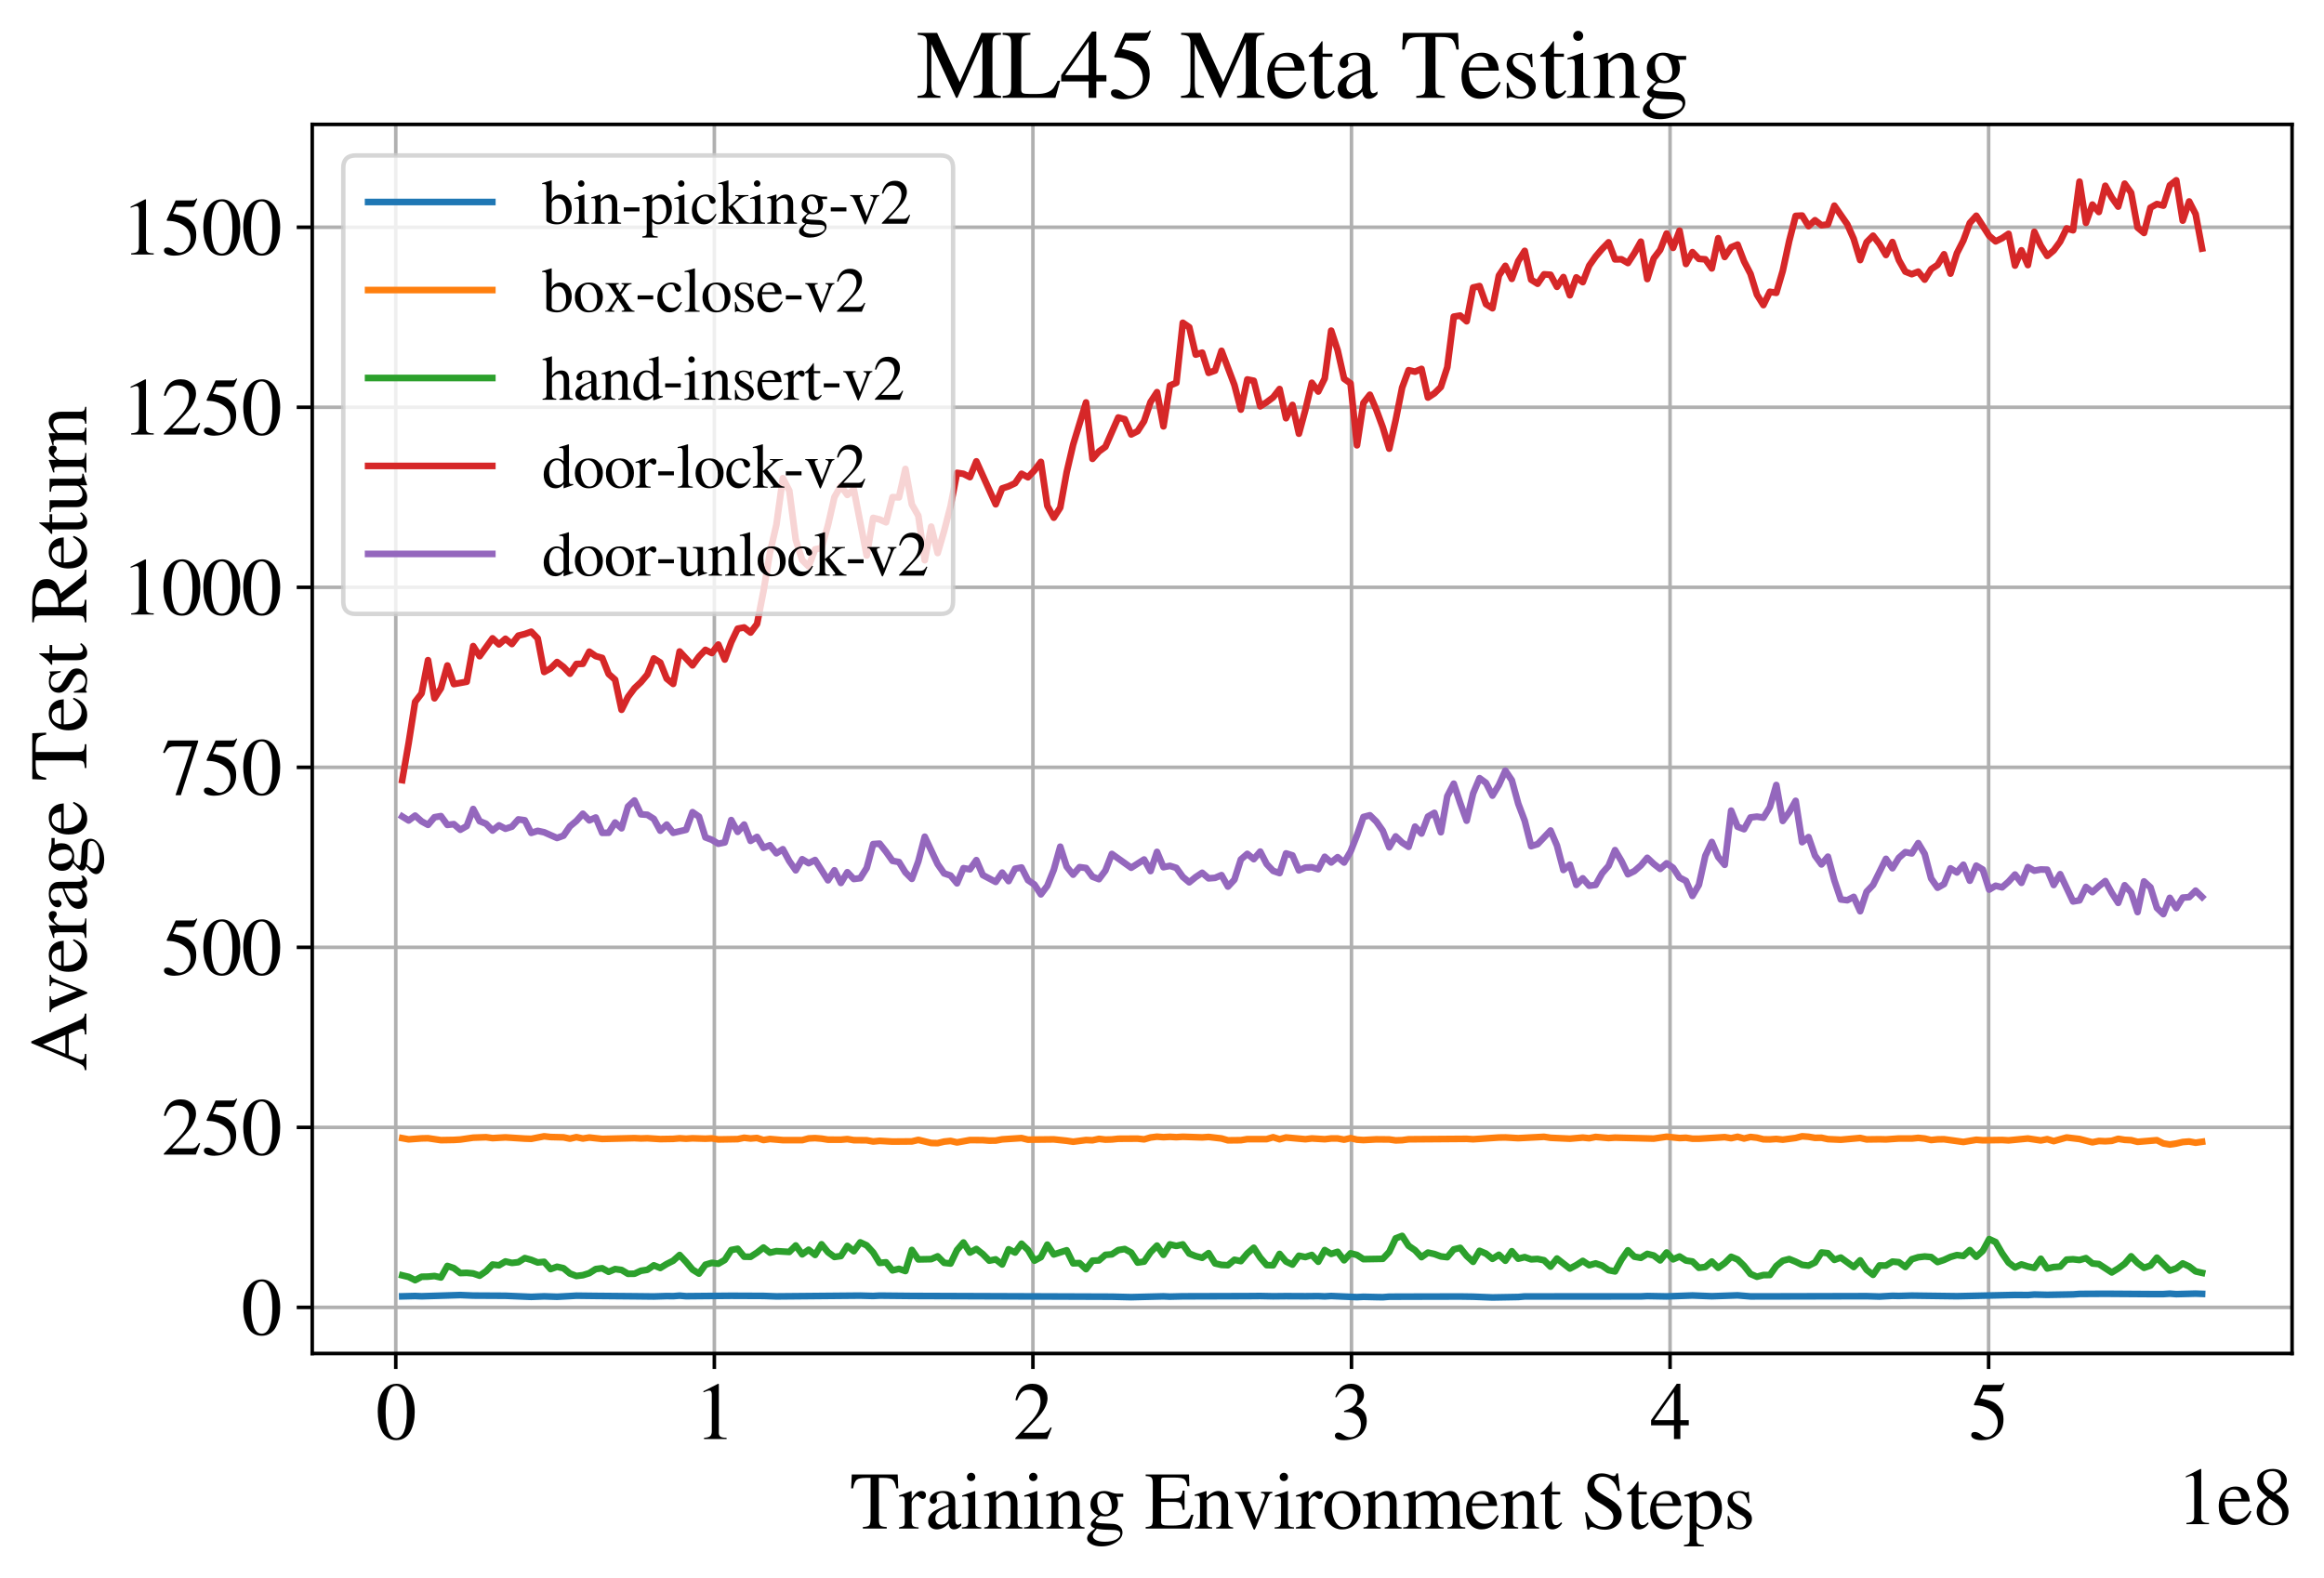 <?xml version="1.0" encoding="utf-8" standalone="no"?>
<!DOCTYPE svg PUBLIC "-//W3C//DTD SVG 1.1//EN"
  "http://www.w3.org/Graphics/SVG/1.1/DTD/svg11.dtd">
<svg xmlns:xlink="http://www.w3.org/1999/xlink" width="524pt" height="355.877pt" viewBox="0 0 524 355.877" xmlns="http://www.w3.org/2000/svg" version="1.1">
 <defs>
  <style type="text/css">*{stroke-linejoin: round; stroke-linecap: butt}</style>
 </defs>
 <g id="figure_1">
  <g id="patch_1">
   <path d="M 0 355.877 
L 524 355.877 
L 524 0 
L 0 0 
z
" style="fill: #ffffff"/>
  </g>
  <g id="axes_1">
   <g id="patch_2">
    <path d="M 70.4 305.26 
L 516.8 305.26 
L 516.8 28.06 
L 70.4 28.06 
z
" style="fill: #ffffff"/>
   </g>
   <g id="matplotlib.axis_1">
    <g id="xtick_1">
     <g id="line2d_1">
      <path d="M 89.236 305.26 
L 89.236 28.06 
" clip-path="url(#p8572e5730f)" style="fill: none; stroke: #b0b0b0; stroke-width: 0.8; stroke-linecap: square"/>
     </g>
     <g id="line2d_2">
      <defs>
       <path id="ma0174c8a13" d="M 0 0 
L 0 3.5 
" style="stroke: #000000; stroke-width: 0.8"/>
      </defs>
      <g>
       <use xlink:href="#ma0174c8a13" x="89.236" y="305.26" style="stroke: #000000; stroke-width: 0.8"/>
      </g>
     </g>
     <g id="text_1">
      <!-- 0 -->
      <g transform="translate(84.736 324.554)scale(0.18 -0.18)">
       <defs>
        <path id="STIXGeneral-Regular-30" d="M 3046 2112 
Q 3046 1683 2963 1302 
Q 2880 922 2717 602 
Q 2554 282 2266 96 
Q 1978 -90 1600 -90 
Q 1210 -90 915 108 
Q 621 307 461 640 
Q 301 973 227 1350 
Q 154 1728 154 2150 
Q 154 2746 301 3222 
Q 448 3699 790 4012 
Q 1133 4326 1626 4326 
Q 2253 4326 2649 3712 
Q 3046 3098 3046 2112 
z
M 2432 2080 
Q 2432 3091 2217 3625 
Q 2003 4160 1587 4160 
Q 1190 4160 979 3622 
Q 768 3085 768 2106 
Q 768 1120 979 598 
Q 1190 77 1600 77 
Q 2003 77 2217 598 
Q 2432 1120 2432 2080 
z
" transform="scale(0.016)"/>
       </defs>
       <use xlink:href="#STIXGeneral-Regular-30"/>
      </g>
     </g>
    </g>
    <g id="xtick_2">
     <g id="line2d_3">
      <path d="M 161.066 305.26 
L 161.066 28.06 
" clip-path="url(#p8572e5730f)" style="fill: none; stroke: #b0b0b0; stroke-width: 0.8; stroke-linecap: square"/>
     </g>
     <g id="line2d_4">
      <g>
       <use xlink:href="#ma0174c8a13" x="161.066" y="305.26" style="stroke: #000000; stroke-width: 0.8"/>
      </g>
     </g>
     <g id="text_2">
      <!-- 1 -->
      <g transform="translate(156.566 324.554)scale(0.18 -0.18)">
       <defs>
        <path id="STIXGeneral-Regular-31" d="M 2522 0 
L 755 0 
L 755 96 
Q 1107 115 1235 227 
Q 1363 339 1363 608 
L 1363 3482 
Q 1363 3795 1171 3795 
Q 1082 3795 883 3718 
L 710 3654 
L 710 3744 
L 1856 4326 
L 1914 4307 
L 1914 486 
Q 1914 275 2042 185 
Q 2170 96 2522 96 
L 2522 0 
z
" transform="scale(0.016)"/>
       </defs>
       <use xlink:href="#STIXGeneral-Regular-31"/>
      </g>
     </g>
    </g>
    <g id="xtick_3">
     <g id="line2d_5">
      <path d="M 232.895 305.26 
L 232.895 28.06 
" clip-path="url(#p8572e5730f)" style="fill: none; stroke: #b0b0b0; stroke-width: 0.8; stroke-linecap: square"/>
     </g>
     <g id="line2d_6">
      <g>
       <use xlink:href="#ma0174c8a13" x="232.895" y="305.26" style="stroke: #000000; stroke-width: 0.8"/>
      </g>
     </g>
     <g id="text_3">
      <!-- 2 -->
      <g transform="translate(228.395 324.554)scale(0.18 -0.18)">
       <defs>
        <path id="STIXGeneral-Regular-32" d="M 3034 877 
L 2688 0 
L 186 0 
L 186 77 
L 1325 1286 
Q 1773 1754 1965 2144 
Q 2157 2534 2157 2950 
Q 2157 3379 1920 3616 
Q 1683 3853 1267 3853 
Q 922 3853 720 3673 
Q 518 3494 326 3021 
L 192 3053 
Q 301 3648 630 3987 
Q 960 4326 1523 4326 
Q 2054 4326 2380 4006 
Q 2707 3686 2707 3200 
Q 2707 2477 1888 1613 
L 832 486 
L 2330 486 
Q 2541 486 2665 569 
Q 2790 653 2944 915 
L 3034 877 
z
" transform="scale(0.016)"/>
       </defs>
       <use xlink:href="#STIXGeneral-Regular-32"/>
      </g>
     </g>
    </g>
    <g id="xtick_4">
     <g id="line2d_7">
      <path d="M 304.725 305.26 
L 304.725 28.06 
" clip-path="url(#p8572e5730f)" style="fill: none; stroke: #b0b0b0; stroke-width: 0.8; stroke-linecap: square"/>
     </g>
     <g id="line2d_8">
      <g>
       <use xlink:href="#ma0174c8a13" x="304.725" y="305.26" style="stroke: #000000; stroke-width: 0.8"/>
      </g>
     </g>
     <g id="text_4">
      <!-- 3 -->
      <g transform="translate(300.225 324.554)scale(0.18 -0.18)">
       <defs>
        <path id="STIXGeneral-Regular-33" d="M 390 3264 
L 288 3290 
Q 435 3770 748 4048 
Q 1062 4326 1542 4326 
Q 1990 4326 2265 4083 
Q 2541 3840 2541 3450 
Q 2541 2925 1946 2566 
Q 2298 2413 2477 2227 
Q 2758 1914 2758 1402 
Q 2758 890 2464 506 
Q 2246 211 1840 60 
Q 1434 -90 979 -90 
Q 262 -90 262 275 
Q 262 378 339 442 
Q 416 506 525 506 
Q 685 506 915 339 
Q 1197 141 1466 141 
Q 1818 141 2058 425 
Q 2298 710 2298 1120 
Q 2298 1856 1632 2048 
Q 1434 2112 979 2112 
L 979 2202 
Q 1338 2323 1517 2432 
Q 2035 2726 2035 3290 
Q 2035 3610 1852 3776 
Q 1670 3942 1344 3942 
Q 768 3942 390 3264 
z
" transform="scale(0.016)"/>
       </defs>
       <use xlink:href="#STIXGeneral-Regular-33"/>
      </g>
     </g>
    </g>
    <g id="xtick_5">
     <g id="line2d_9">
      <path d="M 376.554 305.26 
L 376.554 28.06 
" clip-path="url(#p8572e5730f)" style="fill: none; stroke: #b0b0b0; stroke-width: 0.8; stroke-linecap: square"/>
     </g>
     <g id="line2d_10">
      <g>
       <use xlink:href="#ma0174c8a13" x="376.554" y="305.26" style="stroke: #000000; stroke-width: 0.8"/>
      </g>
     </g>
     <g id="text_5">
      <!-- 4 -->
      <g transform="translate(372.054 324.554)scale(0.18 -0.18)">
       <defs>
        <path id="STIXGeneral-Regular-34" d="M 3027 1069 
L 2368 1069 
L 2368 0 
L 1869 0 
L 1869 1069 
L 77 1069 
L 77 1478 
L 2086 4326 
L 2368 4326 
L 2368 1478 
L 3027 1478 
L 3027 1069 
z
M 1869 1478 
L 1869 3674 
L 333 1478 
L 1869 1478 
z
" transform="scale(0.016)"/>
       </defs>
       <use xlink:href="#STIXGeneral-Regular-34"/>
      </g>
     </g>
    </g>
    <g id="xtick_6">
     <g id="line2d_11">
      <path d="M 448.383 305.26 
L 448.383 28.06 
" clip-path="url(#p8572e5730f)" style="fill: none; stroke: #b0b0b0; stroke-width: 0.8; stroke-linecap: square"/>
     </g>
     <g id="line2d_12">
      <g>
       <use xlink:href="#ma0174c8a13" x="448.383" y="305.26" style="stroke: #000000; stroke-width: 0.8"/>
      </g>
     </g>
     <g id="text_6">
      <!-- 5 -->
      <g transform="translate(443.883 324.554)scale(0.18 -0.18)">
       <defs>
        <path id="STIXGeneral-Regular-35" d="M 2803 4358 
L 2573 3814 
Q 2534 3731 2400 3731 
L 1158 3731 
L 902 3187 
Q 1606 3053 1920 2896 
Q 2234 2739 2502 2368 
Q 2726 2061 2726 1555 
Q 2726 1094 2576 780 
Q 2426 467 2099 224 
Q 1664 -90 1011 -90 
Q 646 -90 422 19 
Q 198 128 198 307 
Q 198 550 486 550 
Q 717 550 960 352 
Q 1210 147 1414 147 
Q 1747 147 2012 480 
Q 2278 813 2278 1229 
Q 2278 1843 1850 2189 
Q 1293 2637 486 2637 
Q 410 2637 410 2688 
L 416 2720 
L 1114 4237 
L 2438 4237 
Q 2547 4237 2608 4269 
Q 2669 4301 2746 4403 
L 2803 4358 
z
" transform="scale(0.016)"/>
       </defs>
       <use xlink:href="#STIXGeneral-Regular-35"/>
      </g>
     </g>
    </g>
    <g id="text_7">
     <!-- Training Environment Steps -->
     <g transform="translate(191.605 344.754)scale(0.18 -0.18)">
      <defs>
       <path id="STIXGeneral-Regular-54" d="M 3795 3149 
L 3642 3149 
Q 3539 3674 3353 3821 
Q 3168 3968 2656 3968 
L 2278 3968 
L 2278 710 
Q 2278 346 2387 243 
Q 2496 141 2893 122 
L 2893 0 
L 1024 0 
L 1024 122 
Q 1427 147 1526 256 
Q 1626 365 1626 787 
L 1626 3968 
L 1242 3968 
Q 723 3968 540 3817 
Q 358 3667 262 3149 
L 109 3149 
L 154 4237 
L 3750 4237 
L 3795 3149 
z
" transform="scale(0.016)"/>
       <path id="STIXGeneral-Regular-72" d="M 1024 2931 
L 1024 2342 
Q 1267 2688 1430 2816 
Q 1594 2944 1792 2944 
Q 1958 2944 2051 2854 
Q 2144 2765 2144 2605 
Q 2144 2470 2077 2393 
Q 2010 2317 1894 2317 
Q 1773 2317 1638 2445 
Q 1536 2541 1472 2541 
Q 1338 2541 1181 2355 
Q 1024 2170 1024 2016 
L 1024 576 
Q 1024 301 1133 205 
Q 1242 109 1568 96 
L 1568 0 
L 32 0 
L 32 96 
Q 339 154 412 224 
Q 486 294 486 538 
L 486 2138 
Q 486 2349 438 2435 
Q 390 2522 269 2522 
Q 166 2522 45 2496 
L 45 2598 
Q 448 2726 992 2944 
L 1024 2931 
z
" transform="scale(0.016)"/>
       <path id="STIXGeneral-Regular-61" d="M 2829 422 
L 2829 243 
Q 2586 -64 2253 -64 
Q 1888 -64 1843 403 
L 1837 403 
Q 1427 -64 909 -64 
Q 608 -64 422 112 
Q 237 288 237 602 
Q 237 1050 685 1350 
Q 992 1555 1837 1869 
L 1837 2214 
Q 1837 2502 1699 2646 
Q 1562 2790 1338 2790 
Q 1146 2790 1018 2697 
Q 890 2605 890 2477 
Q 890 2419 909 2348 
Q 928 2278 928 2208 
Q 928 2112 841 2029 
Q 755 1946 634 1946 
Q 525 1946 441 2029 
Q 358 2112 358 2240 
Q 358 2547 685 2752 
Q 986 2944 1421 2944 
Q 1939 2944 2176 2656 
Q 2291 2522 2323 2384 
Q 2355 2246 2355 1946 
L 2355 723 
Q 2355 301 2554 301 
Q 2682 301 2829 422 
z
M 1837 813 
L 1837 1715 
Q 1248 1510 1018 1293 
Q 800 1094 800 800 
Q 800 557 921 432 
Q 1043 307 1242 307 
Q 1453 307 1613 410 
Q 1747 506 1792 589 
Q 1837 672 1837 813 
z
" transform="scale(0.016)"/>
       <path id="STIXGeneral-Regular-69" d="M 1152 4045 
Q 1152 3904 1056 3811 
Q 960 3718 819 3718 
Q 685 3718 592 3811 
Q 499 3904 499 4045 
Q 499 4179 595 4275 
Q 691 4371 826 4371 
Q 966 4371 1059 4275 
Q 1152 4179 1152 4045 
z
M 1619 0 
L 102 0 
L 102 96 
Q 435 115 521 211 
Q 608 307 608 666 
L 608 2118 
Q 608 2342 563 2432 
Q 518 2522 397 2522 
Q 243 2522 128 2490 
L 128 2592 
L 1120 2944 
L 1146 2918 
L 1146 672 
Q 1146 314 1226 218 
Q 1306 122 1619 96 
L 1619 0 
z
" transform="scale(0.016)"/>
       <path id="STIXGeneral-Regular-6e" d="M 3104 0 
L 1773 0 
L 1779 96 
Q 2016 115 2096 233 
Q 2176 352 2176 672 
L 2176 1946 
Q 2176 2592 1709 2592 
Q 1549 2592 1408 2515 
Q 1267 2438 1050 2227 
L 1050 461 
Q 1050 269 1136 192 
Q 1222 115 1466 96 
L 1466 0 
L 115 0 
L 115 96 
Q 358 115 435 214 
Q 512 314 512 602 
L 512 2157 
Q 512 2394 467 2483 
Q 422 2573 288 2573 
Q 160 2573 102 2547 
L 102 2656 
Q 550 2784 979 2944 
L 1030 2925 
L 1030 2426 
L 1037 2426 
Q 1491 2944 1958 2944 
Q 2323 2944 2518 2688 
Q 2714 2432 2714 1958 
L 2714 544 
Q 2714 288 2790 205 
Q 2867 122 3104 96 
L 3104 0 
z
" transform="scale(0.016)"/>
       <path id="STIXGeneral-Regular-67" d="M 3008 2483 
L 2477 2483 
Q 2598 2208 2598 1946 
Q 2598 1453 2265 1203 
Q 1933 954 1600 954 
Q 1530 954 1357 973 
L 1235 986 
Q 1107 947 979 812 
Q 851 678 851 582 
Q 851 435 1350 410 
L 2176 371 
Q 2528 358 2739 172 
Q 2950 -13 2950 -314 
Q 2950 -685 2566 -986 
Q 2035 -1395 1286 -1395 
Q 826 -1395 502 -1212 
Q 179 -1030 179 -774 
Q 179 -595 320 -419 
Q 461 -243 806 6 
Q 602 102 534 172 
Q 467 243 467 346 
Q 467 531 762 787 
Q 909 915 1037 1043 
Q 717 1203 579 1401 
Q 442 1600 442 1901 
Q 442 2336 752 2640 
Q 1062 2944 1510 2944 
Q 1766 2944 2022 2848 
L 2163 2797 
Q 2349 2733 2515 2733 
L 3008 2733 
L 3008 2483 
z
M 973 2163 
L 973 2144 
Q 973 1683 1155 1398 
Q 1338 1114 1632 1114 
Q 1850 1114 1978 1270 
Q 2106 1427 2106 1690 
Q 2106 2112 1914 2464 
Q 1754 2765 1446 2765 
Q 1222 2765 1097 2605 
Q 973 2445 973 2163 
z
M 2771 -410 
Q 2771 -230 2595 -163 
Q 2419 -96 1978 -96 
Q 1344 -96 941 -13 
Q 749 -243 688 -348 
Q 627 -454 627 -563 
Q 627 -774 880 -902 
Q 1133 -1030 1555 -1030 
Q 2099 -1030 2435 -860 
Q 2771 -691 2771 -410 
z
" transform="scale(0.016)"/>
       <path id="STIXGeneral-Regular-20" transform="scale(0.016)"/>
       <path id="STIXGeneral-Regular-45" d="M 3821 1082 
L 3526 0 
L 77 0 
L 77 122 
Q 442 147 538 252 
Q 634 358 634 730 
L 634 3520 
Q 634 3878 534 3987 
Q 435 4096 77 4115 
L 77 4237 
L 3469 4237 
L 3494 3322 
L 3334 3322 
Q 3264 3750 3085 3872 
Q 2906 3994 2349 3994 
L 1510 3994 
Q 1370 3994 1328 3952 
Q 1286 3910 1286 3763 
L 1286 2355 
L 2253 2355 
Q 2656 2355 2787 2470 
Q 2918 2586 2976 2970 
L 3123 2970 
L 3123 1472 
L 2976 1472 
Q 2918 1875 2790 1984 
Q 2662 2093 2253 2093 
L 1286 2093 
L 1286 538 
Q 1286 346 1420 291 
Q 1555 237 1933 237 
L 2163 237 
Q 2848 237 3136 403 
Q 3424 570 3642 1082 
L 3821 1082 
z
" transform="scale(0.016)"/>
       <path id="STIXGeneral-Regular-76" d="M 3053 2880 
L 3053 2784 
Q 2906 2771 2835 2688 
Q 2765 2605 2637 2285 
L 1818 230 
Q 1690 -90 1638 -90 
Q 1587 -90 1523 77 
Q 1510 96 1497 141 
Q 1485 186 1472 211 
L 704 2048 
Q 499 2534 403 2652 
Q 307 2771 122 2784 
L 122 2880 
L 1376 2880 
L 1376 2784 
Q 1210 2771 1146 2732 
Q 1082 2694 1082 2611 
Q 1082 2509 1139 2368 
L 1792 730 
L 2426 2387 
Q 2464 2483 2464 2579 
Q 2464 2758 2163 2784 
L 2163 2880 
L 3053 2880 
z
" transform="scale(0.016)"/>
       <path id="STIXGeneral-Regular-6f" d="M 3008 1478 
Q 3008 806 2608 371 
Q 2208 -64 1568 -64 
Q 979 -64 582 368 
Q 186 800 186 1459 
Q 186 2125 582 2534 
Q 979 2944 1626 2944 
Q 2221 2944 2614 2537 
Q 3008 2131 3008 1478 
z
M 2432 1306 
Q 2432 2035 2112 2445 
Q 1856 2765 1504 2765 
Q 1171 2765 966 2493 
Q 762 2221 762 1747 
Q 762 928 1101 435 
Q 1318 115 1677 115 
Q 2029 115 2230 432 
Q 2432 749 2432 1306 
z
" transform="scale(0.016)"/>
       <path id="STIXGeneral-Regular-6d" d="M 4960 0 
L 3565 0 
L 3565 96 
Q 3834 122 3907 208 
Q 3981 294 3981 576 
L 3981 1894 
Q 3981 2278 3869 2444 
Q 3757 2611 3488 2611 
Q 3264 2611 3107 2521 
Q 2950 2432 2803 2221 
L 2803 608 
Q 2803 301 2896 201 
Q 2989 102 3264 96 
L 3264 0 
L 1830 0 
L 1830 96 
Q 2112 115 2189 188 
Q 2266 262 2266 550 
L 2266 1901 
Q 2266 2611 1850 2611 
Q 1670 2611 1468 2531 
Q 1267 2451 1171 2336 
Q 1088 2240 1088 2227 
L 1088 448 
Q 1088 243 1177 176 
Q 1267 109 1523 96 
L 1523 0 
L 102 0 
L 102 96 
Q 371 102 460 195 
Q 550 288 550 563 
L 550 2150 
Q 550 2387 499 2480 
Q 448 2573 326 2573 
Q 230 2573 122 2547 
L 122 2656 
Q 557 2778 1011 2944 
L 1062 2925 
L 1062 2451 
L 1075 2451 
Q 1363 2752 1584 2848 
Q 1805 2944 2054 2944 
Q 2560 2944 2733 2406 
Q 3232 2944 3776 2944 
Q 4518 2944 4518 1792 
L 4518 493 
Q 4518 282 4582 202 
Q 4646 122 4794 109 
L 4960 96 
L 4960 0 
z
" transform="scale(0.016)"/>
       <path id="STIXGeneral-Regular-65" d="M 2611 1050 
L 2714 1005 
Q 2330 -64 1376 -64 
Q 813 -64 486 329 
Q 160 723 160 1389 
Q 160 2074 525 2509 
Q 890 2944 1485 2944 
Q 2061 2944 2374 2502 
Q 2560 2246 2592 1773 
L 621 1773 
Q 646 1370 700 1158 
Q 755 947 915 730 
Q 1184 378 1626 378 
Q 1939 378 2153 531 
Q 2368 685 2611 1050 
z
M 634 1978 
L 1939 1978 
Q 1882 2381 1750 2547 
Q 1619 2714 1312 2714 
Q 1043 2714 864 2525 
Q 685 2336 634 1978 
z
" transform="scale(0.016)"/>
       <path id="STIXGeneral-Regular-74" d="M 1702 493 
L 1786 422 
Q 1478 -64 1011 -64 
Q 448 -64 448 749 
L 448 2675 
L 109 2675 
Q 83 2694 83 2720 
Q 83 2771 192 2842 
Q 435 2982 813 3526 
Q 826 3546 874 3606 
Q 922 3667 941 3706 
Q 986 3706 986 3622 
L 986 2880 
L 1632 2880 
L 1632 2675 
L 986 2675 
L 986 845 
Q 986 538 1062 403 
Q 1139 269 1318 269 
Q 1510 269 1702 493 
z
" transform="scale(0.016)"/>
       <path id="STIXGeneral-Regular-53" d="M 3002 2963 
L 2842 2963 
Q 2733 3360 2579 3565 
Q 2189 4064 1651 4064 
Q 1357 4064 1181 3894 
Q 1005 3725 1005 3456 
Q 1005 3328 1069 3206 
Q 1133 3085 1206 2998 
Q 1280 2912 1465 2784 
Q 1651 2656 1766 2589 
Q 1882 2522 2150 2362 
Q 2669 2061 2905 1763 
Q 3142 1466 3142 1107 
Q 3142 576 2771 243 
Q 2400 -90 1837 -90 
Q 1421 -90 1082 58 
Q 915 128 781 128 
Q 704 128 653 70 
Q 602 13 602 -83 
L 461 -83 
L 275 1274 
L 416 1274 
Q 845 141 1734 141 
Q 2074 141 2285 342 
Q 2496 544 2496 858 
Q 2496 1158 2310 1363 
Q 2003 1696 1235 2106 
Q 454 2522 454 3206 
Q 454 3718 768 4022 
Q 1082 4326 1568 4326 
Q 1907 4326 2240 4186 
Q 2413 4109 2522 4109 
Q 2688 4109 2726 4326 
L 2861 4326 
L 3002 2963 
z
" transform="scale(0.016)"/>
       <path id="STIXGeneral-Regular-70" d="M 1018 2931 
L 1018 2438 
Q 1421 2944 1939 2944 
Q 2406 2944 2707 2560 
Q 3008 2176 3008 1581 
Q 3008 883 2621 409 
Q 2234 -64 1664 -64 
Q 1466 -64 1328 -6 
Q 1190 51 1018 211 
L 1018 -794 
Q 1018 -1094 1120 -1180 
Q 1222 -1267 1581 -1274 
L 1581 -1389 
L 32 -1389 
L 32 -1280 
Q 314 -1254 397 -1171 
Q 480 -1088 480 -838 
L 480 2157 
Q 480 2381 429 2451 
Q 378 2522 218 2522 
Q 115 2522 58 2515 
L 58 2618 
Q 506 2752 979 2944 
L 1018 2931 
z
M 1018 2138 
L 1018 563 
Q 1018 422 1238 281 
Q 1459 141 1683 141 
Q 2029 141 2243 467 
Q 2458 794 2458 1325 
Q 2458 1888 2243 2224 
Q 2029 2560 1670 2560 
Q 1446 2560 1232 2419 
Q 1018 2278 1018 2138 
z
" transform="scale(0.016)"/>
       <path id="STIXGeneral-Regular-73" d="M 998 1926 
L 1664 1523 
Q 1984 1331 2105 1164 
Q 2227 998 2227 736 
Q 2227 416 1961 176 
Q 1696 -64 1331 -64 
Q 1030 -64 864 -6 
Q 691 51 570 51 
Q 461 51 416 -26 
L 333 -26 
L 333 979 
L 435 979 
Q 538 512 730 294 
Q 922 77 1248 77 
Q 1485 77 1632 211 
Q 1779 346 1779 550 
Q 1779 845 1440 1030 
L 1094 1222 
Q 326 1651 326 2150 
Q 326 2522 566 2730 
Q 806 2938 1210 2938 
Q 1491 2938 1638 2867 
Q 1754 2816 1818 2816 
Q 1862 2816 1920 2880 
L 1990 2880 
L 2022 2010 
L 1926 2010 
Q 1818 2445 1654 2621 
Q 1491 2797 1203 2797 
Q 986 2797 854 2688 
Q 723 2579 723 2362 
Q 723 2253 796 2128 
Q 870 2003 998 1926 
z
" transform="scale(0.016)"/>
      </defs>
      <use xlink:href="#STIXGeneral-Regular-54"/>
      <use xlink:href="#STIXGeneral-Regular-72" x="61.1"/>
      <use xlink:href="#STIXGeneral-Regular-61" x="94.4"/>
      <use xlink:href="#STIXGeneral-Regular-69" x="138.8"/>
      <use xlink:href="#STIXGeneral-Regular-6e" x="166.6"/>
      <use xlink:href="#STIXGeneral-Regular-69" x="216.6"/>
      <use xlink:href="#STIXGeneral-Regular-6e" x="244.4"/>
      <use xlink:href="#STIXGeneral-Regular-67" x="294.4"/>
      <use xlink:href="#STIXGeneral-Regular-20" x="344.4"/>
      <use xlink:href="#STIXGeneral-Regular-45" x="369.4"/>
      <use xlink:href="#STIXGeneral-Regular-6e" x="430.5"/>
      <use xlink:href="#STIXGeneral-Regular-76" x="480.5"/>
      <use xlink:href="#STIXGeneral-Regular-69" x="530.5"/>
      <use xlink:href="#STIXGeneral-Regular-72" x="558.3"/>
      <use xlink:href="#STIXGeneral-Regular-6f" x="591.6"/>
      <use xlink:href="#STIXGeneral-Regular-6e" x="641.6"/>
      <use xlink:href="#STIXGeneral-Regular-6d" x="691.6"/>
      <use xlink:href="#STIXGeneral-Regular-65" x="769.4"/>
      <use xlink:href="#STIXGeneral-Regular-6e" x="813.8"/>
      <use xlink:href="#STIXGeneral-Regular-74" x="863.8"/>
      <use xlink:href="#STIXGeneral-Regular-20" x="891.6"/>
      <use xlink:href="#STIXGeneral-Regular-53" x="916.6"/>
      <use xlink:href="#STIXGeneral-Regular-74" x="972.2"/>
      <use xlink:href="#STIXGeneral-Regular-65" x="1000"/>
      <use xlink:href="#STIXGeneral-Regular-70" x="1044.4"/>
      <use xlink:href="#STIXGeneral-Regular-73" x="1094.4"/>
     </g>
    </g>
    <g id="text_8">
     <!-- 1e8 -->
     <g transform="translate(490.807 343.754)scale(0.18 -0.18)">
      <defs>
       <path id="STIXGeneral-Regular-38" d="M 2848 992 
Q 2848 499 2505 204 
Q 2163 -90 1587 -90 
Q 1050 -90 704 204 
Q 358 499 358 954 
Q 358 1293 524 1533 
Q 691 1773 1190 2125 
Q 710 2522 553 2765 
Q 397 3008 397 3328 
Q 397 3782 745 4054 
Q 1094 4326 1638 4326 
Q 2106 4326 2410 4060 
Q 2714 3795 2714 3411 
Q 2714 3059 2531 2848 
Q 2349 2637 1856 2374 
Q 2432 1990 2640 1689 
Q 2848 1389 2848 992 
z
M 2272 3411 
Q 2272 3744 2086 3945 
Q 1901 4147 1574 4147 
Q 1248 4147 1059 3977 
Q 870 3808 870 3513 
Q 870 3219 1059 2979 
Q 1248 2739 1670 2490 
Q 1997 2682 2134 2896 
Q 2272 3110 2272 3411 
z
M 1734 1741 
L 1357 1997 
Q 1075 1766 960 1545 
Q 845 1325 845 1011 
Q 845 576 1065 333 
Q 1286 90 1658 90 
Q 1971 90 2166 285 
Q 2362 480 2362 794 
Q 2362 1082 2214 1299 
Q 2067 1517 1734 1741 
z
" transform="scale(0.016)"/>
      </defs>
      <use xlink:href="#STIXGeneral-Regular-31"/>
      <use xlink:href="#STIXGeneral-Regular-65" x="50"/>
      <use xlink:href="#STIXGeneral-Regular-38" x="94.4"/>
     </g>
    </g>
   </g>
   <g id="matplotlib.axis_2">
    <g id="ytick_1">
     <g id="line2d_13">
      <path d="M 70.4 294.866 
L 516.8 294.866 
" clip-path="url(#p8572e5730f)" style="fill: none; stroke: #b0b0b0; stroke-width: 0.8; stroke-linecap: square"/>
     </g>
     <g id="line2d_14">
      <defs>
       <path id="m5e5f983882" d="M 0 0 
L -3.5 0 
" style="stroke: #000000; stroke-width: 0.8"/>
      </defs>
      <g>
       <use xlink:href="#m5e5f983882" x="70.4" y="294.866" style="stroke: #000000; stroke-width: 0.8"/>
      </g>
     </g>
     <g id="text_9">
      <!-- 0 -->
      <g transform="translate(54.4 301.012)scale(0.18 -0.18)">
       <use xlink:href="#STIXGeneral-Regular-30"/>
      </g>
     </g>
    </g>
    <g id="ytick_2">
     <g id="line2d_15">
      <path d="M 70.4 254.264 
L 516.8 254.264 
" clip-path="url(#p8572e5730f)" style="fill: none; stroke: #b0b0b0; stroke-width: 0.8; stroke-linecap: square"/>
     </g>
     <g id="line2d_16">
      <g>
       <use xlink:href="#m5e5f983882" x="70.4" y="254.264" style="stroke: #000000; stroke-width: 0.8"/>
      </g>
     </g>
     <g id="text_10">
      <!-- 250 -->
      <g transform="translate(36.4 260.411)scale(0.18 -0.18)">
       <use xlink:href="#STIXGeneral-Regular-32"/>
       <use xlink:href="#STIXGeneral-Regular-35" x="50"/>
       <use xlink:href="#STIXGeneral-Regular-30" x="100"/>
      </g>
     </g>
    </g>
    <g id="ytick_3">
     <g id="line2d_17">
      <path d="M 70.4 213.662 
L 516.8 213.662 
" clip-path="url(#p8572e5730f)" style="fill: none; stroke: #b0b0b0; stroke-width: 0.8; stroke-linecap: square"/>
     </g>
     <g id="line2d_18">
      <g>
       <use xlink:href="#m5e5f983882" x="70.4" y="213.662" style="stroke: #000000; stroke-width: 0.8"/>
      </g>
     </g>
     <g id="text_11">
      <!-- 500 -->
      <g transform="translate(36.4 219.809)scale(0.18 -0.18)">
       <use xlink:href="#STIXGeneral-Regular-35"/>
       <use xlink:href="#STIXGeneral-Regular-30" x="50"/>
       <use xlink:href="#STIXGeneral-Regular-30" x="100"/>
      </g>
     </g>
    </g>
    <g id="ytick_4">
     <g id="line2d_19">
      <path d="M 70.4 173.061 
L 516.8 173.061 
" clip-path="url(#p8572e5730f)" style="fill: none; stroke: #b0b0b0; stroke-width: 0.8; stroke-linecap: square"/>
     </g>
     <g id="line2d_20">
      <g>
       <use xlink:href="#m5e5f983882" x="70.4" y="173.061" style="stroke: #000000; stroke-width: 0.8"/>
      </g>
     </g>
     <g id="text_12">
      <!-- 750 -->
      <g transform="translate(36.4 179.207)scale(0.18 -0.18)">
       <defs>
        <path id="STIXGeneral-Regular-37" d="M 2874 4134 
L 1517 -51 
L 1101 -51 
L 2368 3763 
L 992 3763 
Q 717 3763 582 3667 
Q 448 3571 243 3238 
L 128 3296 
L 512 4237 
L 2874 4237 
L 2874 4134 
z
" transform="scale(0.016)"/>
       </defs>
       <use xlink:href="#STIXGeneral-Regular-37"/>
       <use xlink:href="#STIXGeneral-Regular-35" x="50"/>
       <use xlink:href="#STIXGeneral-Regular-30" x="100"/>
      </g>
     </g>
    </g>
    <g id="ytick_5">
     <g id="line2d_21">
      <path d="M 70.4 132.459 
L 516.8 132.459 
" clip-path="url(#p8572e5730f)" style="fill: none; stroke: #b0b0b0; stroke-width: 0.8; stroke-linecap: square"/>
     </g>
     <g id="line2d_22">
      <g>
       <use xlink:href="#m5e5f983882" x="70.4" y="132.459" style="stroke: #000000; stroke-width: 0.8"/>
      </g>
     </g>
     <g id="text_13">
      <!-- 1000 -->
      <g transform="translate(27.4 138.606)scale(0.18 -0.18)">
       <use xlink:href="#STIXGeneral-Regular-31"/>
       <use xlink:href="#STIXGeneral-Regular-30" x="50"/>
       <use xlink:href="#STIXGeneral-Regular-30" x="100"/>
       <use xlink:href="#STIXGeneral-Regular-30" x="150"/>
      </g>
     </g>
    </g>
    <g id="ytick_6">
     <g id="line2d_23">
      <path d="M 70.4 91.857 
L 516.8 91.857 
" clip-path="url(#p8572e5730f)" style="fill: none; stroke: #b0b0b0; stroke-width: 0.8; stroke-linecap: square"/>
     </g>
     <g id="line2d_24">
      <g>
       <use xlink:href="#m5e5f983882" x="70.4" y="91.857" style="stroke: #000000; stroke-width: 0.8"/>
      </g>
     </g>
     <g id="text_14">
      <!-- 1250 -->
      <g transform="translate(27.4 98.004)scale(0.18 -0.18)">
       <use xlink:href="#STIXGeneral-Regular-31"/>
       <use xlink:href="#STIXGeneral-Regular-32" x="50"/>
       <use xlink:href="#STIXGeneral-Regular-35" x="100"/>
       <use xlink:href="#STIXGeneral-Regular-30" x="150"/>
      </g>
     </g>
    </g>
    <g id="ytick_7">
     <g id="line2d_25">
      <path d="M 70.4 51.256 
L 516.8 51.256 
" clip-path="url(#p8572e5730f)" style="fill: none; stroke: #b0b0b0; stroke-width: 0.8; stroke-linecap: square"/>
     </g>
     <g id="line2d_26">
      <g>
       <use xlink:href="#m5e5f983882" x="70.4" y="51.256" style="stroke: #000000; stroke-width: 0.8"/>
      </g>
     </g>
     <g id="text_15">
      <!-- 1500 -->
      <g transform="translate(27.4 57.402)scale(0.18 -0.18)">
       <use xlink:href="#STIXGeneral-Regular-31"/>
       <use xlink:href="#STIXGeneral-Regular-35" x="50"/>
       <use xlink:href="#STIXGeneral-Regular-30" x="100"/>
       <use xlink:href="#STIXGeneral-Regular-30" x="150"/>
      </g>
     </g>
    </g>
    <g id="text_16">
     <!-- Average Test Return -->
     <g transform="translate(19.477 241.641)rotate(-90)scale(0.18 -0.18)">
      <defs>
       <path id="STIXGeneral-Regular-41" d="M 4525 0 
L 2893 0 
L 2893 122 
Q 3149 122 3245 179 
Q 3334 224 3334 333 
Q 3334 499 3213 781 
L 2950 1382 
L 1274 1382 
L 979 653 
Q 922 506 922 384 
Q 922 237 1027 179 
Q 1133 122 1370 122 
L 1370 0 
L 96 0 
L 96 122 
Q 365 147 486 316 
Q 608 486 902 1190 
L 2221 4314 
L 2349 4314 
L 3923 710 
Q 4064 378 4176 262 
Q 4288 147 4525 122 
L 4525 0 
z
M 2861 1645 
L 2118 3405 
L 1382 1645 
L 2861 1645 
z
" transform="scale(0.016)"/>
       <path id="STIXGeneral-Regular-52" d="M 4224 0 
L 3187 0 
L 1664 1971 
L 1306 1958 
L 1306 717 
Q 1306 352 1405 249 
Q 1504 147 1875 122 
L 1875 0 
L 109 0 
L 109 122 
Q 474 154 563 262 
Q 653 371 653 794 
L 653 3526 
Q 653 3885 563 3987 
Q 474 4090 109 4115 
L 109 4237 
L 1850 4237 
Q 2726 4237 3187 3859 
Q 3501 3603 3501 3091 
Q 3501 2221 2342 2042 
L 3622 422 
Q 3757 256 3878 198 
Q 4000 141 4224 122 
L 4224 0 
z
M 1306 3731 
L 1306 2195 
Q 1766 2202 1990 2246 
Q 2214 2291 2438 2413 
Q 2803 2618 2803 3142 
Q 2803 4000 1632 4000 
Q 1459 4000 1382 3945 
Q 1306 3891 1306 3731 
z
" transform="scale(0.016)"/>
       <path id="STIXGeneral-Regular-75" d="M 3072 320 
L 3072 230 
Q 2573 96 2195 -58 
L 2163 -38 
L 2163 486 
L 2150 486 
Q 1747 -64 1235 -64 
Q 870 -64 662 160 
Q 454 384 454 755 
L 454 2362 
Q 454 2598 371 2688 
Q 288 2778 58 2790 
L 58 2880 
L 992 2880 
L 992 813 
Q 992 595 1123 451 
Q 1254 307 1446 307 
Q 1760 307 1984 506 
Q 2067 582 2099 649 
Q 2131 717 2131 877 
L 2131 2355 
Q 2131 2605 2041 2678 
Q 1952 2752 1658 2771 
L 1658 2880 
L 2669 2880 
L 2669 685 
Q 2669 461 2742 390 
Q 2816 320 3034 320 
L 3072 320 
z
" transform="scale(0.016)"/>
      </defs>
      <use xlink:href="#STIXGeneral-Regular-41"/>
      <use xlink:href="#STIXGeneral-Regular-76" x="72.2"/>
      <use xlink:href="#STIXGeneral-Regular-65" x="122.2"/>
      <use xlink:href="#STIXGeneral-Regular-72" x="166.6"/>
      <use xlink:href="#STIXGeneral-Regular-61" x="199.9"/>
      <use xlink:href="#STIXGeneral-Regular-67" x="244.3"/>
      <use xlink:href="#STIXGeneral-Regular-65" x="294.3"/>
      <use xlink:href="#STIXGeneral-Regular-20" x="338.7"/>
      <use xlink:href="#STIXGeneral-Regular-54" x="363.7"/>
      <use xlink:href="#STIXGeneral-Regular-65" x="424.8"/>
      <use xlink:href="#STIXGeneral-Regular-73" x="469.2"/>
      <use xlink:href="#STIXGeneral-Regular-74" x="508.1"/>
      <use xlink:href="#STIXGeneral-Regular-20" x="535.9"/>
      <use xlink:href="#STIXGeneral-Regular-52" x="560.9"/>
      <use xlink:href="#STIXGeneral-Regular-65" x="627.6"/>
      <use xlink:href="#STIXGeneral-Regular-74" x="672"/>
      <use xlink:href="#STIXGeneral-Regular-75" x="699.8"/>
      <use xlink:href="#STIXGeneral-Regular-72" x="749.8"/>
      <use xlink:href="#STIXGeneral-Regular-6e" x="783.1"/>
     </g>
    </g>
   </g>
   <g id="line2d_27">
    <path d="M 90.691 292.376 
L 93.6 292.3 
L 95.055 292.359 
L 103.782 292.086 
L 106.691 292.206 
L 113.964 292.246 
L 119.782 292.491 
L 122.691 292.373 
L 125.6 292.468 
L 128.509 292.313 
L 129.964 292.225 
L 134.327 292.279 
L 143.055 292.358 
L 147.418 292.406 
L 150.327 292.313 
L 151.782 292.333 
L 153.236 292.219 
L 154.691 292.342 
L 159.055 292.301 
L 164.873 292.248 
L 172.145 292.28 
L 175.055 292.385 
L 193.964 292.212 
L 196.873 292.291 
L 198.327 292.213 
L 205.6 292.287 
L 250.691 292.453 
L 255.055 292.559 
L 262.327 292.375 
L 263.782 292.44 
L 266.691 292.37 
L 281.236 292.328 
L 284.145 292.303 
L 287.055 292.363 
L 289.964 292.332 
L 294.327 292.354 
L 297.236 292.326 
L 298.691 292.388 
L 300.145 292.302 
L 305.964 292.554 
L 307.418 292.477 
L 310.327 292.545 
L 311.782 292.57 
L 313.236 292.454 
L 319.055 292.435 
L 329.236 292.412 
L 332.145 292.453 
L 336.509 292.625 
L 342.327 292.521 
L 343.782 292.397 
L 369.964 292.387 
L 371.418 292.31 
L 375.782 292.391 
L 381.6 292.179 
L 385.964 292.353 
L 391.782 292.15 
L 394.691 292.391 
L 401.964 292.38 
L 420.873 292.334 
L 423.782 292.421 
L 426.691 292.256 
L 428.145 292.29 
L 431.055 292.207 
L 441.236 292.345 
L 454.327 292.058 
L 457.236 292.083 
L 458.691 291.966 
L 461.6 292.037 
L 467.418 291.938 
L 468.873 291.828 
L 474.691 291.794 
L 484.873 291.865 
L 487.782 291.865 
L 489.236 291.768 
L 490.691 291.877 
L 495.055 291.765 
L 496.509 291.818 
L 496.509 291.818 
" clip-path="url(#p8572e5730f)" style="fill: none; stroke: #1f77b4; stroke-width: 1.5; stroke-linecap: square"/>
   </g>
   <g id="line2d_28">
    <path d="M 90.691 256.7 
L 92.145 256.967 
L 95.055 256.75 
L 96.509 256.718 
L 99.418 257.146 
L 102.327 257.096 
L 103.782 257.009 
L 106.691 256.591 
L 109.6 256.487 
L 111.055 256.69 
L 113.964 256.524 
L 118.327 256.8 
L 119.782 256.848 
L 122.691 256.284 
L 124.145 256.445 
L 127.055 256.516 
L 128.509 256.813 
L 129.964 256.473 
L 131.418 256.784 
L 132.873 256.557 
L 135.782 256.874 
L 143.055 256.695 
L 144.509 256.768 
L 145.964 256.72 
L 148.873 256.907 
L 151.782 256.859 
L 153.236 256.73 
L 154.691 256.826 
L 156.145 256.732 
L 159.055 256.825 
L 160.509 256.75 
L 161.964 256.989 
L 166.327 256.916 
L 167.782 256.611 
L 169.236 256.781 
L 170.691 256.658 
L 172.145 257.123 
L 173.6 256.89 
L 176.509 257.14 
L 180.873 257.147 
L 182.327 256.761 
L 183.782 256.692 
L 185.236 256.808 
L 186.691 257.037 
L 189.6 257.048 
L 191.055 256.912 
L 192.509 257.15 
L 195.418 257.175 
L 196.873 257.447 
L 198.327 257.303 
L 201.236 257.47 
L 205.6 257.434 
L 207.055 257.086 
L 209.964 257.784 
L 211.418 257.82 
L 212.873 257.472 
L 214.327 257.322 
L 215.782 257.657 
L 218.691 257.126 
L 221.6 257.146 
L 223.055 257.251 
L 224.509 257.238 
L 225.964 256.968 
L 230.327 256.683 
L 231.782 257.041 
L 237.6 256.975 
L 240.509 257.282 
L 241.964 257.496 
L 244.873 257.119 
L 246.327 257.176 
L 247.782 256.858 
L 249.236 257.026 
L 250.691 256.989 
L 252.145 256.834 
L 256.509 256.807 
L 257.964 256.972 
L 259.418 256.547 
L 260.873 256.367 
L 262.327 256.477 
L 263.782 256.396 
L 265.236 256.477 
L 266.691 256.385 
L 271.055 256.531 
L 272.509 256.431 
L 275.418 256.768 
L 276.873 257.188 
L 279.782 257.157 
L 281.236 256.917 
L 285.6 256.917 
L 287.055 256.488 
L 288.509 256.947 
L 289.964 256.545 
L 294.327 256.938 
L 295.782 256.761 
L 298.691 256.939 
L 300.145 256.771 
L 301.6 256.769 
L 303.055 257.039 
L 304.509 256.699 
L 305.964 257.036 
L 307.418 257.127 
L 310.327 256.969 
L 313.236 256.994 
L 314.691 257.201 
L 316.145 257.15 
L 317.6 256.953 
L 330.691 256.853 
L 332.145 256.947 
L 337.964 256.557 
L 339.418 256.537 
L 342.327 256.702 
L 348.145 256.396 
L 349.6 256.62 
L 353.964 256.821 
L 356.873 256.568 
L 358.327 256.716 
L 359.782 256.421 
L 362.691 256.677 
L 364.145 256.576 
L 372.873 256.802 
L 375.782 256.373 
L 378.691 256.678 
L 380.145 256.608 
L 381.6 256.822 
L 383.055 256.826 
L 387.418 256.567 
L 388.873 256.471 
L 390.327 256.712 
L 391.782 256.388 
L 393.236 256.78 
L 394.691 256.431 
L 396.145 256.596 
L 397.6 256.96 
L 399.055 256.983 
L 400.509 256.878 
L 401.964 257.036 
L 404.873 256.655 
L 406.327 256.276 
L 407.782 256.387 
L 409.236 256.628 
L 410.691 256.605 
L 412.145 256.919 
L 415.055 257.051 
L 419.418 256.657 
L 420.873 256.985 
L 423.782 256.946 
L 425.236 256.982 
L 428.145 256.777 
L 431.055 256.785 
L 432.509 256.636 
L 433.964 256.787 
L 435.418 257.12 
L 436.873 256.971 
L 438.327 256.947 
L 442.691 257.55 
L 445.6 257.065 
L 447.055 257.175 
L 451.418 257.111 
L 452.873 257.199 
L 457.236 256.777 
L 460.145 257.212 
L 461.6 256.923 
L 463.055 257.365 
L 465.964 256.546 
L 468.873 256.891 
L 471.782 257.631 
L 473.236 257.331 
L 474.691 257.397 
L 476.145 257.305 
L 477.6 256.848 
L 479.055 257.082 
L 480.509 257.153 
L 481.964 257.525 
L 486.327 257.158 
L 487.782 257.889 
L 489.236 258.124 
L 490.691 257.908 
L 492.145 257.569 
L 493.6 257.453 
L 495.055 257.724 
L 496.509 257.515 
L 496.509 257.515 
" clip-path="url(#p8572e5730f)" style="fill: none; stroke: #ff7f0e; stroke-width: 1.5; stroke-linecap: square"/>
   </g>
   <g id="line2d_29">
    <path d="M 90.691 287.641 
L 92.145 287.991 
L 93.6 288.724 
L 95.055 287.958 
L 96.509 287.931 
L 97.964 287.793 
L 99.418 288.119 
L 100.873 285.519 
L 102.327 286.007 
L 103.782 287.124 
L 105.236 287.069 
L 106.691 287.211 
L 108.145 287.714 
L 109.6 286.705 
L 111.055 285.205 
L 112.509 285.377 
L 113.964 284.506 
L 115.418 284.836 
L 116.873 284.672 
L 118.327 283.75 
L 119.782 284.15 
L 121.236 284.735 
L 122.691 284.589 
L 124.145 286.231 
L 125.6 285.702 
L 127.055 286.029 
L 128.509 287.235 
L 129.964 287.783 
L 131.418 287.605 
L 132.873 287.147 
L 134.327 286.224 
L 135.782 286.042 
L 137.236 286.841 
L 138.691 286.228 
L 140.145 286.428 
L 141.6 287.294 
L 143.055 287.273 
L 144.509 286.61 
L 145.964 286.387 
L 147.418 285.381 
L 148.873 285.975 
L 150.327 285.081 
L 151.782 284.349 
L 153.236 283.052 
L 154.691 284.612 
L 156.145 286.337 
L 157.6 287.244 
L 159.055 285.24 
L 160.509 284.816 
L 161.964 285.021 
L 163.418 284.172 
L 164.873 281.928 
L 166.327 281.65 
L 167.782 283.43 
L 169.236 283.458 
L 170.691 282.509 
L 172.145 281.367 
L 173.6 282.525 
L 175.055 282.185 
L 177.964 282.359 
L 179.418 280.9 
L 180.873 282.903 
L 182.327 281.864 
L 183.782 283.036 
L 185.236 280.633 
L 186.691 282.423 
L 188.145 283.491 
L 189.6 283.287 
L 191.055 281 
L 192.509 282.2 
L 193.964 280.205 
L 195.418 280.881 
L 196.873 282.473 
L 198.327 284.838 
L 199.782 284.698 
L 201.236 286.521 
L 202.691 286.169 
L 204.145 286.666 
L 205.6 281.911 
L 207.055 284.044 
L 209.964 283.986 
L 211.418 283.352 
L 212.873 284.812 
L 214.327 284.978 
L 215.782 281.937 
L 217.236 280.231 
L 218.691 282.501 
L 220.145 281.693 
L 221.6 282.848 
L 223.055 284.327 
L 224.509 284.038 
L 225.964 285.182 
L 227.418 281.76 
L 228.873 282.492 
L 230.327 280.509 
L 231.782 281.908 
L 233.236 284.326 
L 234.691 283.542 
L 236.145 280.716 
L 237.6 282.926 
L 240.509 281.988 
L 241.964 284.931 
L 243.418 284.873 
L 244.873 286.243 
L 246.327 284.32 
L 247.782 284.274 
L 249.236 283.017 
L 250.691 282.905 
L 252.145 281.939 
L 253.6 281.705 
L 255.055 282.508 
L 256.509 284.756 
L 257.964 284.54 
L 259.418 282.427 
L 260.873 280.934 
L 262.327 283.009 
L 263.782 280.659 
L 265.236 281.006 
L 266.691 280.661 
L 268.145 282.727 
L 269.6 283.312 
L 271.055 283.683 
L 272.509 282.624 
L 273.964 284.947 
L 275.418 285.286 
L 276.873 285.353 
L 278.327 284.132 
L 279.782 284.434 
L 281.236 282.703 
L 282.691 281.418 
L 284.145 283.648 
L 285.6 285.332 
L 287.055 285.374 
L 288.509 282.808 
L 289.964 284.532 
L 291.418 285.212 
L 292.873 283.219 
L 294.327 283.515 
L 295.782 283.04 
L 297.236 284.575 
L 298.691 281.94 
L 300.145 282.805 
L 301.6 282.333 
L 303.055 284.244 
L 304.509 282.672 
L 305.964 283.04 
L 307.418 283.992 
L 311.782 283.914 
L 313.236 282.368 
L 314.691 279.29 
L 316.145 278.744 
L 317.6 280.976 
L 319.055 281.981 
L 320.509 283.542 
L 321.964 282.51 
L 323.418 282.831 
L 324.873 283.369 
L 326.327 283.543 
L 327.782 281.797 
L 329.236 281.438 
L 330.691 283.258 
L 332.145 284.589 
L 333.6 282.112 
L 335.055 282.74 
L 336.509 283.922 
L 337.964 282.999 
L 339.418 284.338 
L 340.873 282.198 
L 342.327 283.885 
L 343.782 283.53 
L 345.236 284.035 
L 346.691 283.942 
L 348.145 284.239 
L 349.6 285.684 
L 351.055 283.851 
L 353.964 286.111 
L 355.418 285.335 
L 356.873 284.384 
L 358.327 285.356 
L 359.782 284.949 
L 361.236 285.454 
L 362.691 286.47 
L 364.145 286.753 
L 365.6 284.08 
L 367.055 281.996 
L 368.509 283.429 
L 369.964 283.691 
L 371.418 282.801 
L 372.873 283.163 
L 374.327 284.265 
L 375.782 282.484 
L 377.236 284.031 
L 378.691 283.389 
L 380.145 284.302 
L 381.6 284.514 
L 383.055 285.939 
L 384.509 285.751 
L 385.964 284.525 
L 387.418 285.947 
L 388.873 284.894 
L 390.327 283.46 
L 391.782 284.057 
L 393.236 285.49 
L 394.691 287.328 
L 396.145 287.957 
L 397.6 287.573 
L 399.055 287.567 
L 400.509 285.533 
L 401.964 284.344 
L 403.418 283.964 
L 404.873 284.557 
L 406.327 285.272 
L 407.782 285.45 
L 409.236 284.742 
L 410.691 282.488 
L 412.145 282.642 
L 413.6 284.153 
L 415.055 283.633 
L 417.964 285.76 
L 419.418 284.259 
L 420.873 286.397 
L 422.327 287.523 
L 423.782 285.406 
L 425.236 285.439 
L 426.691 284.542 
L 428.145 284.673 
L 429.6 285.758 
L 431.055 284.012 
L 432.509 283.557 
L 433.964 283.388 
L 435.418 283.512 
L 436.873 284.645 
L 438.327 284.161 
L 439.782 283.492 
L 441.236 283.064 
L 442.691 283.262 
L 444.145 281.939 
L 445.6 283.454 
L 447.055 282.138 
L 448.509 279.466 
L 449.964 280.14 
L 451.418 282.654 
L 452.873 284.761 
L 454.327 285.862 
L 455.782 285.17 
L 457.236 285.645 
L 458.691 285.958 
L 460.145 283.901 
L 461.6 286.098 
L 463.055 285.766 
L 464.509 285.675 
L 465.964 284.095 
L 467.418 284.013 
L 468.873 284.182 
L 470.327 283.76 
L 471.782 284.958 
L 473.236 285.094 
L 476.145 286.984 
L 477.6 286.104 
L 479.055 285.035 
L 480.509 283.346 
L 481.964 284.842 
L 483.418 285.942 
L 484.873 285.433 
L 486.327 283.651 
L 489.236 286.563 
L 490.691 286.075 
L 492.145 284.952 
L 493.6 285.631 
L 495.055 286.75 
L 496.509 287.078 
L 496.509 287.078 
" clip-path="url(#p8572e5730f)" style="fill: none; stroke: #2ca02c; stroke-width: 1.5; stroke-linecap: square"/>
   </g>
   <g id="line2d_30">
    <path d="M 90.691 175.954 
L 92.145 167.545 
L 93.6 158.292 
L 95.055 156.397 
L 96.509 148.892 
L 97.964 157.493 
L 99.418 155.236 
L 100.873 150.094 
L 102.327 154.291 
L 105.236 153.757 
L 106.691 145.723 
L 108.145 147.998 
L 111.055 143.969 
L 112.509 145.334 
L 113.964 144.067 
L 115.418 145.257 
L 116.873 143.361 
L 118.327 143 
L 119.782 142.478 
L 121.236 143.974 
L 122.691 151.556 
L 124.145 150.752 
L 125.6 149.313 
L 127.055 150.42 
L 128.509 151.948 
L 129.964 149.751 
L 131.418 149.71 
L 132.873 146.973 
L 134.327 147.983 
L 135.782 148.387 
L 137.236 152.014 
L 138.691 153.302 
L 140.145 160.088 
L 141.6 157.181 
L 143.055 155.228 
L 144.509 153.855 
L 145.964 152.12 
L 147.418 148.505 
L 148.873 149.426 
L 150.327 153.059 
L 151.782 154.248 
L 153.236 146.934 
L 156.145 150.068 
L 157.6 148.082 
L 159.055 146.569 
L 160.509 147.289 
L 161.964 145.369 
L 163.418 148.755 
L 164.873 144.838 
L 166.327 141.795 
L 167.782 141.516 
L 169.236 142.663 
L 170.691 140.736 
L 172.145 133.348 
L 173.6 124.671 
L 175.055 118.366 
L 176.509 107.855 
L 177.964 110.657 
L 179.418 121.738 
L 180.873 126.327 
L 182.327 127.757 
L 183.782 123.903 
L 185.236 123.604 
L 186.691 118.442 
L 188.145 112.105 
L 189.6 109.596 
L 191.055 111.626 
L 192.509 110.371 
L 195.418 125.285 
L 196.873 116.803 
L 198.327 117.159 
L 199.782 117.799 
L 201.236 112.121 
L 202.691 112.177 
L 204.145 105.76 
L 205.6 113.775 
L 207.055 116.315 
L 208.509 126.356 
L 209.964 118.773 
L 211.418 124.733 
L 212.873 119.773 
L 214.327 114.15 
L 215.782 106.65 
L 217.236 106.872 
L 218.691 107.61 
L 220.145 104.053 
L 224.509 113.737 
L 225.964 110.155 
L 227.418 109.678 
L 228.873 108.985 
L 230.327 106.857 
L 231.782 107.645 
L 233.236 106.101 
L 234.691 104.178 
L 236.145 114.086 
L 237.6 116.759 
L 239.055 114.486 
L 240.509 106.504 
L 241.964 100.274 
L 244.873 90.763 
L 246.327 103.493 
L 247.782 101.828 
L 249.236 100.769 
L 252.145 94.159 
L 253.6 94.548 
L 255.055 97.985 
L 256.509 97.24 
L 257.964 94.984 
L 259.418 90.674 
L 260.873 88.445 
L 262.327 96.158 
L 263.782 86.943 
L 265.236 86.337 
L 266.691 72.795 
L 268.145 73.793 
L 269.6 79.977 
L 271.055 79.533 
L 272.509 84.097 
L 273.964 83.578 
L 275.418 79.123 
L 278.327 86.818 
L 279.782 92.385 
L 281.236 85.582 
L 282.691 85.877 
L 284.145 91.636 
L 285.6 90.714 
L 287.055 89.616 
L 288.509 87.741 
L 289.964 94.326 
L 291.418 91.328 
L 292.873 97.814 
L 294.327 92.446 
L 295.782 86.324 
L 297.236 88.305 
L 298.691 85.349 
L 300.145 74.574 
L 301.6 78.981 
L 303.055 85.427 
L 304.509 86.459 
L 305.964 100.436 
L 307.418 90.867 
L 308.873 89.028 
L 310.327 92.42 
L 311.782 96.372 
L 313.236 101.193 
L 314.691 94.73 
L 316.145 87.422 
L 317.6 83.497 
L 319.055 83.832 
L 320.509 83.198 
L 321.964 89.67 
L 323.418 88.717 
L 324.873 87.282 
L 326.327 82.822 
L 327.782 71.414 
L 329.236 71.172 
L 330.691 72.454 
L 332.145 64.847 
L 333.6 64.522 
L 335.055 68.61 
L 336.509 69.523 
L 337.964 62.146 
L 339.418 59.959 
L 340.873 62.897 
L 342.327 58.888 
L 343.782 56.579 
L 345.236 63.087 
L 346.691 63.998 
L 348.145 61.873 
L 349.6 61.973 
L 351.055 64.69 
L 352.509 62.486 
L 353.964 66.599 
L 355.418 62.561 
L 356.873 63.636 
L 358.327 59.912 
L 359.782 57.84 
L 361.236 56.139 
L 362.691 54.651 
L 364.145 58.504 
L 365.6 58.477 
L 367.055 59.327 
L 368.509 57.103 
L 369.964 54.506 
L 371.418 62.935 
L 372.873 58.271 
L 374.327 56.357 
L 375.782 52.667 
L 377.236 55.909 
L 378.691 52.028 
L 380.145 59.537 
L 381.6 56.866 
L 383.055 58.388 
L 384.509 58.49 
L 385.964 60.541 
L 387.418 53.724 
L 388.873 57.955 
L 390.327 55.769 
L 391.782 55.167 
L 393.236 58.943 
L 394.691 61.756 
L 396.145 66.465 
L 397.6 68.808 
L 399.055 65.811 
L 400.509 66.051 
L 401.964 61.09 
L 403.418 54.362 
L 404.873 48.696 
L 406.327 48.615 
L 407.782 51.006 
L 409.236 49.669 
L 410.691 50.802 
L 412.145 50.618 
L 413.6 46.384 
L 416.509 50.59 
L 417.964 53.875 
L 419.418 58.663 
L 420.873 54.622 
L 422.327 53.158 
L 423.782 55.048 
L 425.236 57.51 
L 426.691 54.589 
L 428.145 58.67 
L 429.6 61.26 
L 431.055 61.837 
L 432.509 61.267 
L 433.964 63.067 
L 435.418 60.711 
L 436.873 59.744 
L 438.327 57.348 
L 439.782 61.713 
L 441.236 57.098 
L 442.691 54.236 
L 444.145 50.284 
L 445.6 48.659 
L 448.509 53.195 
L 449.964 54.437 
L 451.418 53.725 
L 452.873 52.736 
L 454.327 59.898 
L 455.782 56.452 
L 457.236 59.785 
L 458.691 52.289 
L 460.145 55.406 
L 461.6 57.712 
L 463.055 56.486 
L 464.509 54.503 
L 465.964 51.513 
L 467.418 51.935 
L 468.873 40.964 
L 470.327 50.27 
L 471.782 46.143 
L 473.236 47.815 
L 474.691 41.898 
L 476.145 44.54 
L 477.6 46.603 
L 479.055 41.426 
L 480.509 43.471 
L 481.964 51.319 
L 483.418 52.542 
L 484.873 46.836 
L 486.327 46.016 
L 487.782 46.378 
L 489.236 41.796 
L 490.691 40.66 
L 492.145 49.764 
L 493.6 45.437 
L 495.055 48.283 
L 496.509 56.057 
L 496.509 56.057 
" clip-path="url(#p8572e5730f)" style="fill: none; stroke: #d62728; stroke-width: 1.5; stroke-linecap: square"/>
   </g>
   <g id="line2d_31">
    <path d="M 90.691 184.149 
L 92.145 185.05 
L 93.6 183.954 
L 95.055 185.246 
L 96.509 186.039 
L 97.964 184.316 
L 99.418 184.065 
L 100.873 186.048 
L 102.327 185.873 
L 103.782 187.145 
L 105.236 186.307 
L 106.691 182.464 
L 108.145 185.202 
L 109.6 185.793 
L 111.055 187.323 
L 112.509 186.148 
L 113.964 186.913 
L 115.418 186.451 
L 116.873 184.807 
L 118.327 185.002 
L 119.782 187.851 
L 121.236 187.394 
L 122.691 187.708 
L 125.6 189.001 
L 127.055 188.474 
L 128.509 186.363 
L 129.964 185.154 
L 131.418 183.532 
L 132.873 185.026 
L 134.327 184.38 
L 135.782 187.842 
L 137.236 187.822 
L 138.691 185.505 
L 140.145 186.815 
L 141.6 181.905 
L 143.055 180.543 
L 144.509 183.658 
L 145.964 183.765 
L 147.418 184.689 
L 148.873 187.352 
L 150.327 185.975 
L 151.782 187.829 
L 154.691 187.151 
L 156.145 183.17 
L 157.6 184.18 
L 159.055 188.866 
L 160.509 189.413 
L 161.964 190.3 
L 163.418 189.998 
L 164.873 184.958 
L 166.327 187.613 
L 167.782 185.973 
L 169.236 189.651 
L 170.691 188.755 
L 172.145 191.22 
L 173.6 190.638 
L 175.055 192.45 
L 176.509 191.532 
L 177.964 194.207 
L 179.418 196.289 
L 180.873 193.786 
L 182.327 194.682 
L 183.782 193.966 
L 186.691 198.541 
L 188.145 196.288 
L 189.6 199.142 
L 191.055 196.716 
L 192.509 198.249 
L 193.964 198.061 
L 195.418 195.759 
L 196.873 190.378 
L 198.327 190.271 
L 199.782 192.106 
L 201.236 194.16 
L 202.691 194.418 
L 204.145 196.766 
L 205.6 198.219 
L 207.055 194.283 
L 208.509 188.714 
L 211.418 194.895 
L 212.873 196.982 
L 214.327 197.468 
L 215.782 199.227 
L 217.236 195.81 
L 218.691 196.066 
L 220.145 193.992 
L 221.6 197.365 
L 224.509 198.906 
L 225.964 196.806 
L 227.418 198.724 
L 228.873 195.933 
L 230.327 195.656 
L 231.782 198.512 
L 233.236 199.496 
L 234.691 201.712 
L 236.145 199.784 
L 237.6 196.17 
L 239.055 190.963 
L 240.509 195.472 
L 241.964 197.272 
L 243.418 195.576 
L 244.873 195.768 
L 246.327 197.723 
L 247.782 198.288 
L 249.236 196.348 
L 250.691 192.598 
L 255.055 195.711 
L 257.964 193.852 
L 259.418 196.456 
L 260.873 192.13 
L 262.327 195.586 
L 263.782 195.284 
L 265.236 195.739 
L 266.691 197.771 
L 268.145 198.994 
L 269.6 197.814 
L 271.055 196.847 
L 272.509 198.104 
L 273.964 197.991 
L 275.418 197.376 
L 276.873 199.964 
L 278.327 198.397 
L 279.782 193.843 
L 281.236 192.578 
L 282.691 193.774 
L 284.145 192.065 
L 285.6 194.885 
L 287.055 196.419 
L 288.509 196.92 
L 289.964 192.473 
L 291.418 192.928 
L 292.873 196.309 
L 294.327 195.67 
L 295.782 195.593 
L 297.236 196.045 
L 298.691 193.239 
L 300.145 194.521 
L 301.6 193.325 
L 303.055 194.531 
L 304.509 192.064 
L 305.964 188.399 
L 307.418 184.263 
L 308.873 183.877 
L 310.327 185.295 
L 311.782 187.372 
L 313.236 191.1 
L 314.691 188.64 
L 316.145 190.038 
L 317.6 191 
L 319.055 186.431 
L 320.509 187.996 
L 321.964 184.169 
L 323.418 183.329 
L 324.873 187.702 
L 326.327 179.581 
L 327.782 176.752 
L 329.236 181.119 
L 330.691 185.102 
L 332.145 178.964 
L 333.6 175.508 
L 335.055 176.574 
L 336.509 179.445 
L 337.964 177.041 
L 339.418 173.809 
L 340.873 175.97 
L 342.327 181.261 
L 343.782 185.112 
L 345.236 190.846 
L 346.691 190.385 
L 349.6 187.312 
L 351.055 190.711 
L 352.509 196.215 
L 353.964 195.017 
L 355.418 199.581 
L 356.873 198.095 
L 358.327 199.773 
L 359.782 199.58 
L 361.236 196.96 
L 362.691 195.287 
L 364.145 191.738 
L 365.6 194.196 
L 367.055 197.181 
L 368.509 196.468 
L 369.964 195.193 
L 371.418 193.466 
L 372.873 194.84 
L 374.327 195.977 
L 375.782 194.708 
L 377.236 195.717 
L 378.691 197.93 
L 380.145 198.685 
L 381.6 202.061 
L 383.055 199.568 
L 384.509 193.018 
L 385.964 189.899 
L 387.418 193.306 
L 388.873 195.049 
L 390.327 182.832 
L 391.782 186.461 
L 393.236 187.017 
L 394.691 184.368 
L 396.145 184.182 
L 397.6 184.411 
L 399.055 182.037 
L 400.509 177.043 
L 401.964 185.154 
L 403.418 183.198 
L 404.873 180.617 
L 406.327 189.948 
L 407.782 188.796 
L 409.236 192.973 
L 410.691 194.957 
L 412.145 193.211 
L 413.6 198.558 
L 415.055 202.863 
L 416.509 203.04 
L 417.964 202.283 
L 419.418 205.512 
L 420.873 201.112 
L 422.327 199.591 
L 425.236 193.704 
L 426.691 195.821 
L 428.145 193.462 
L 429.6 192.181 
L 431.055 192.481 
L 432.509 190.154 
L 433.964 192.584 
L 435.418 198.125 
L 436.873 200.218 
L 438.327 199.393 
L 439.782 195.844 
L 441.236 196.776 
L 442.691 195.035 
L 444.145 198.632 
L 445.6 195.235 
L 447.055 196.113 
L 448.509 200.646 
L 449.964 199.767 
L 451.418 200.131 
L 452.873 198.854 
L 454.327 197.241 
L 455.782 199.118 
L 457.236 195.561 
L 458.691 196.371 
L 460.145 196.103 
L 461.6 196.15 
L 463.055 199.604 
L 464.509 197.163 
L 467.418 203.311 
L 468.873 203.064 
L 470.327 200.04 
L 471.782 201.216 
L 473.236 199.889 
L 474.691 198.713 
L 476.145 201.364 
L 477.6 203.634 
L 479.055 199.656 
L 480.509 201.268 
L 481.964 205.711 
L 483.418 198.793 
L 484.873 200.125 
L 486.327 204.777 
L 487.782 206.172 
L 489.236 202.5 
L 490.691 204.819 
L 492.145 202.449 
L 493.6 202.338 
L 495.055 200.876 
L 496.509 202.304 
L 496.509 202.304 
" clip-path="url(#p8572e5730f)" style="fill: none; stroke: #9467bd; stroke-width: 1.5; stroke-linecap: square"/>
   </g>
   <g id="patch_3">
    <path d="M 70.4 305.26 
L 70.4 28.06 
" style="fill: none; stroke: #000000; stroke-width: 0.8; stroke-linejoin: miter; stroke-linecap: square"/>
   </g>
   <g id="patch_4">
    <path d="M 516.8 305.26 
L 516.8 28.06 
" style="fill: none; stroke: #000000; stroke-width: 0.8; stroke-linejoin: miter; stroke-linecap: square"/>
   </g>
   <g id="patch_5">
    <path d="M 70.4 305.26 
L 516.8 305.26 
" style="fill: none; stroke: #000000; stroke-width: 0.8; stroke-linejoin: miter; stroke-linecap: square"/>
   </g>
   <g id="patch_6">
    <path d="M 70.4 28.06 
L 516.8 28.06 
" style="fill: none; stroke: #000000; stroke-width: 0.8; stroke-linejoin: miter; stroke-linecap: square"/>
   </g>
   <g id="text_17">
    <!-- ML45 Meta Testing -->
    <g transform="translate(206.604 22.06)scale(0.216 -0.216)">
     <defs>
      <path id="STIXGeneral-Regular-4d" d="M 5530 0 
L 3738 0 
L 3738 122 
Q 4115 147 4214 265 
Q 4314 384 4314 787 
L 4314 3661 
L 2682 0 
L 2592 0 
L 979 3514 
L 979 966 
Q 979 448 1088 294 
Q 1197 141 1574 122 
L 1574 0 
L 77 0 
L 77 122 
Q 358 141 480 205 
Q 602 269 650 432 
Q 698 595 698 966 
L 698 3514 
Q 698 3878 589 3984 
Q 480 4090 90 4115 
L 90 4237 
L 1357 4237 
L 2835 1024 
L 4250 4237 
L 5523 4237 
L 5523 4115 
Q 5178 4109 5072 3993 
Q 4966 3878 4966 3520 
L 4966 717 
Q 4966 378 5072 262 
Q 5178 147 5530 122 
L 5530 0 
z
" transform="scale(0.016)"/>
      <path id="STIXGeneral-Regular-4c" d="M 3827 1114 
L 3520 0 
L 77 0 
L 77 122 
Q 429 141 531 256 
Q 634 371 634 736 
L 634 3494 
Q 634 3872 541 3981 
Q 448 4090 77 4115 
L 77 4237 
L 1888 4237 
L 1888 4115 
Q 1498 4090 1392 3984 
Q 1286 3878 1286 3507 
L 1286 538 
Q 1286 358 1398 304 
Q 1510 250 1862 250 
L 2310 250 
Q 3085 250 3392 640 
Q 3520 813 3661 1114 
L 3827 1114 
z
" transform="scale(0.016)"/>
     </defs>
     <use xlink:href="#STIXGeneral-Regular-4d"/>
     <use xlink:href="#STIXGeneral-Regular-4c" x="88.9"/>
     <use xlink:href="#STIXGeneral-Regular-34" x="150"/>
     <use xlink:href="#STIXGeneral-Regular-35" x="200"/>
     <use xlink:href="#STIXGeneral-Regular-20" x="250"/>
     <use xlink:href="#STIXGeneral-Regular-4d" x="275"/>
     <use xlink:href="#STIXGeneral-Regular-65" x="363.9"/>
     <use xlink:href="#STIXGeneral-Regular-74" x="408.3"/>
     <use xlink:href="#STIXGeneral-Regular-61" x="436.1"/>
     <use xlink:href="#STIXGeneral-Regular-20" x="480.5"/>
     <use xlink:href="#STIXGeneral-Regular-54" x="505.5"/>
     <use xlink:href="#STIXGeneral-Regular-65" x="566.6"/>
     <use xlink:href="#STIXGeneral-Regular-73" x="611"/>
     <use xlink:href="#STIXGeneral-Regular-74" x="649.9"/>
     <use xlink:href="#STIXGeneral-Regular-69" x="677.7"/>
     <use xlink:href="#STIXGeneral-Regular-6e" x="705.5"/>
     <use xlink:href="#STIXGeneral-Regular-67" x="755.5"/>
    </g>
   </g>
   <g id="legend_1">
    <g id="patch_7">
     <path d="M 80.2 138.465 
L 212.093 138.465 
Q 214.893 138.465 214.893 135.665 
L 214.893 37.86 
Q 214.893 35.06 212.093 35.06 
L 80.2 35.06 
Q 77.4 35.06 77.4 37.86 
L 77.4 135.665 
Q 77.4 138.465 80.2 138.465 
z
" style="fill: #ffffff; opacity: 0.8; stroke: #cccccc; stroke-linejoin: miter"/>
    </g>
    <g id="line2d_32">
     <path d="M 83 45.56 
L 97 45.56 
L 111 45.56 
" style="fill: none; stroke: #1f77b4; stroke-width: 1.5; stroke-linecap: square"/>
    </g>
    <g id="text_18">
     <!-- bin-picking-v2 -->
     <g transform="translate(122.2 50.46)scale(0.14 -0.14)">
      <defs>
       <path id="STIXGeneral-Regular-62" d="M 979 4358 
L 979 2406 
Q 1082 2650 1315 2797 
Q 1549 2944 1843 2944 
Q 2349 2944 2672 2541 
Q 2995 2138 2995 1536 
Q 2995 832 2566 384 
Q 2138 -64 1498 -64 
Q 1107 -64 774 67 
Q 442 198 442 358 
L 442 3622 
Q 442 3859 384 3926 
Q 326 3994 128 3994 
Q 83 3994 19 3981 
L 19 4090 
L 211 4147 
Q 864 4346 947 4371 
L 979 4358 
z
M 979 2035 
L 979 474 
Q 979 326 1161 233 
Q 1344 141 1600 141 
Q 1978 141 2195 416 
Q 2432 710 2432 1261 
Q 2432 1888 2182 2240 
Q 1971 2541 1613 2541 
Q 1357 2541 1168 2390 
Q 979 2240 979 2035 
z
" transform="scale(0.016)"/>
       <path id="STIXGeneral-Regular-2d" d="M 1824 1242 
L 250 1242 
L 250 1645 
L 1824 1645 
L 1824 1242 
z
" transform="scale(0.016)"/>
       <path id="STIXGeneral-Regular-63" d="M 2547 998 
L 2637 941 
Q 2362 403 2112 205 
Q 1786 -64 1376 -64 
Q 845 -64 502 336 
Q 160 736 160 1357 
Q 160 2170 698 2618 
Q 1094 2944 1562 2944 
Q 1965 2944 2256 2749 
Q 2547 2554 2547 2285 
Q 2547 2176 2457 2096 
Q 2368 2016 2246 2016 
Q 2022 2016 1939 2310 
L 1901 2451 
Q 1850 2630 1773 2694 
Q 1696 2758 1523 2758 
Q 1133 2758 893 2451 
Q 653 2144 653 1645 
Q 653 1094 928 745 
Q 1203 397 1645 397 
Q 1920 397 2118 528 
Q 2317 659 2547 998 
z
" transform="scale(0.016)"/>
       <path id="STIXGeneral-Regular-6b" d="M 3232 0 
L 1837 0 
L 1837 96 
L 1958 96 
Q 2093 96 2093 192 
Q 2093 250 2022 339 
L 1062 1606 
L 1062 429 
Q 1062 262 1142 185 
Q 1222 109 1414 102 
L 1542 96 
L 1542 0 
L 45 0 
L 45 96 
Q 390 154 457 214 
Q 525 275 525 525 
L 525 3610 
Q 525 3840 467 3920 
Q 410 4000 250 4000 
Q 211 4000 45 3987 
L 45 4090 
L 237 4141 
Q 621 4243 1037 4371 
L 1062 4358 
L 1062 1670 
L 1939 2451 
Q 2086 2586 2086 2675 
Q 2086 2739 2019 2761 
Q 1952 2784 1766 2790 
L 1766 2880 
L 3072 2880 
L 3072 2784 
Q 2752 2784 2505 2646 
Q 2259 2509 1690 1978 
L 1504 1805 
L 2483 563 
Q 2829 122 3232 96 
L 3232 0 
z
" transform="scale(0.016)"/>
      </defs>
      <use xlink:href="#STIXGeneral-Regular-62"/>
      <use xlink:href="#STIXGeneral-Regular-69" x="50"/>
      <use xlink:href="#STIXGeneral-Regular-6e" x="77.8"/>
      <use xlink:href="#STIXGeneral-Regular-2d" x="127.8"/>
      <use xlink:href="#STIXGeneral-Regular-70" x="161.1"/>
      <use xlink:href="#STIXGeneral-Regular-69" x="211.1"/>
      <use xlink:href="#STIXGeneral-Regular-63" x="238.9"/>
      <use xlink:href="#STIXGeneral-Regular-6b" x="283.3"/>
      <use xlink:href="#STIXGeneral-Regular-69" x="333.3"/>
      <use xlink:href="#STIXGeneral-Regular-6e" x="361.1"/>
      <use xlink:href="#STIXGeneral-Regular-67" x="411.1"/>
      <use xlink:href="#STIXGeneral-Regular-2d" x="461.1"/>
      <use xlink:href="#STIXGeneral-Regular-76" x="494.4"/>
      <use xlink:href="#STIXGeneral-Regular-32" x="544.4"/>
     </g>
    </g>
    <g id="line2d_33">
     <path d="M 83 65.412 
L 97 65.412 
L 111 65.412 
" style="fill: none; stroke: #ff7f0e; stroke-width: 1.5; stroke-linecap: square"/>
    </g>
    <g id="text_19">
     <!-- box-close-v2 -->
     <g transform="translate(122.2 70.312)scale(0.14 -0.14)">
      <defs>
       <path id="STIXGeneral-Regular-78" d="M 3066 0 
L 1779 0 
L 1779 96 
Q 1939 109 1987 137 
Q 2035 166 2035 250 
Q 2035 307 1997 365 
L 1414 1261 
L 909 474 
Q 781 275 781 211 
Q 781 96 1037 96 
L 1037 0 
L 109 0 
L 109 96 
Q 269 109 355 169 
Q 442 230 576 422 
L 1306 1478 
L 704 2400 
Q 557 2624 454 2704 
Q 352 2784 211 2784 
L 154 2784 
L 154 2880 
L 1478 2880 
L 1478 2784 
Q 1203 2778 1203 2643 
Q 1203 2509 1498 2074 
Q 1581 1958 1587 1946 
Q 1619 1990 1779 2227 
Q 1811 2285 1856 2349 
Q 1901 2413 1923 2451 
Q 1946 2490 1971 2528 
Q 1997 2566 2006 2595 
Q 2016 2624 2016 2643 
Q 2016 2765 1760 2784 
L 1760 2880 
L 2771 2880 
L 2771 2784 
Q 2445 2771 2253 2502 
L 1722 1734 
L 2541 480 
Q 2790 96 3066 96 
L 3066 0 
z
" transform="scale(0.016)"/>
       <path id="STIXGeneral-Regular-6c" d="M 1645 0 
L 134 0 
L 134 96 
Q 435 122 531 221 
Q 627 320 627 589 
L 627 3590 
Q 627 3821 569 3910 
Q 512 4000 358 4000 
Q 224 4000 122 3987 
L 122 4090 
Q 730 4237 1133 4371 
L 1165 4346 
L 1165 557 
Q 1165 288 1254 201 
Q 1344 115 1645 96 
L 1645 0 
z
" transform="scale(0.016)"/>
      </defs>
      <use xlink:href="#STIXGeneral-Regular-62"/>
      <use xlink:href="#STIXGeneral-Regular-6f" x="50"/>
      <use xlink:href="#STIXGeneral-Regular-78" x="100"/>
      <use xlink:href="#STIXGeneral-Regular-2d" x="150"/>
      <use xlink:href="#STIXGeneral-Regular-63" x="183.3"/>
      <use xlink:href="#STIXGeneral-Regular-6c" x="227.7"/>
      <use xlink:href="#STIXGeneral-Regular-6f" x="255.5"/>
      <use xlink:href="#STIXGeneral-Regular-73" x="305.5"/>
      <use xlink:href="#STIXGeneral-Regular-65" x="344.4"/>
      <use xlink:href="#STIXGeneral-Regular-2d" x="388.8"/>
      <use xlink:href="#STIXGeneral-Regular-76" x="422.1"/>
      <use xlink:href="#STIXGeneral-Regular-32" x="472.1"/>
     </g>
    </g>
    <g id="line2d_34">
     <path d="M 83 85.25 
L 97 85.25 
L 111 85.25 
" style="fill: none; stroke: #2ca02c; stroke-width: 1.5; stroke-linecap: square"/>
    </g>
    <g id="text_20">
     <!-- hand-insert-v2 -->
     <g transform="translate(122.2 90.15)scale(0.14 -0.14)">
      <defs>
       <path id="STIXGeneral-Regular-68" d="M 3117 0 
L 1760 0 
L 1760 96 
Q 2042 128 2118 224 
Q 2195 320 2195 653 
L 2195 1920 
Q 2195 2598 1722 2598 
Q 1530 2598 1370 2508 
Q 1210 2419 1005 2195 
L 1005 653 
Q 1005 320 1081 224 
Q 1158 128 1440 96 
L 1440 0 
L 58 0 
L 58 96 
Q 333 134 400 224 
Q 467 314 467 653 
L 467 3667 
Q 467 3872 406 3933 
Q 346 3994 141 3994 
Q 83 3994 64 3987 
L 64 4090 
L 237 4141 
Q 730 4288 973 4371 
L 1005 4352 
L 1005 2406 
Q 1229 2694 1446 2819 
Q 1664 2944 1946 2944 
Q 2733 2944 2733 1926 
L 2733 653 
Q 2733 320 2793 233 
Q 2854 147 3117 96 
L 3117 0 
z
" transform="scale(0.016)"/>
       <path id="STIXGeneral-Regular-64" d="M 3142 269 
L 2202 -64 
L 2176 -45 
L 2176 365 
Q 1869 -64 1357 -64 
Q 826 -64 499 317 
Q 173 698 173 1312 
Q 173 1990 563 2467 
Q 954 2944 1504 2944 
Q 1850 2944 2176 2669 
L 2176 3667 
Q 2176 3866 2118 3930 
Q 2061 3994 1882 3994 
Q 1792 3994 1741 3987 
L 1741 4090 
Q 2323 4243 2682 4371 
L 2714 4358 
L 2714 730 
Q 2714 506 2768 435 
Q 2822 365 2995 365 
Q 3034 365 3142 371 
L 3142 269 
z
M 2176 653 
L 2176 2125 
Q 2176 2381 1981 2573 
Q 1786 2765 1523 2765 
Q 1158 2765 940 2438 
Q 723 2112 723 1568 
Q 723 979 963 624 
Q 1203 269 1606 269 
Q 1907 269 2080 474 
Q 2176 582 2176 653 
z
" transform="scale(0.016)"/>
      </defs>
      <use xlink:href="#STIXGeneral-Regular-68"/>
      <use xlink:href="#STIXGeneral-Regular-61" x="50"/>
      <use xlink:href="#STIXGeneral-Regular-6e" x="94.4"/>
      <use xlink:href="#STIXGeneral-Regular-64" x="144.4"/>
      <use xlink:href="#STIXGeneral-Regular-2d" x="194.4"/>
      <use xlink:href="#STIXGeneral-Regular-69" x="227.7"/>
      <use xlink:href="#STIXGeneral-Regular-6e" x="255.5"/>
      <use xlink:href="#STIXGeneral-Regular-73" x="305.5"/>
      <use xlink:href="#STIXGeneral-Regular-65" x="344.4"/>
      <use xlink:href="#STIXGeneral-Regular-72" x="388.8"/>
      <use xlink:href="#STIXGeneral-Regular-74" x="422.1"/>
      <use xlink:href="#STIXGeneral-Regular-2d" x="449.9"/>
      <use xlink:href="#STIXGeneral-Regular-76" x="483.2"/>
      <use xlink:href="#STIXGeneral-Regular-32" x="533.2"/>
     </g>
    </g>
    <g id="line2d_35">
     <path d="M 83 105.089 
L 97 105.089 
L 111 105.089 
" style="fill: none; stroke: #d62728; stroke-width: 1.5; stroke-linecap: square"/>
    </g>
    <g id="text_21">
     <!-- door-lock-v2 -->
     <g transform="translate(122.2 109.989)scale(0.14 -0.14)">
      <use xlink:href="#STIXGeneral-Regular-64"/>
      <use xlink:href="#STIXGeneral-Regular-6f" x="50"/>
      <use xlink:href="#STIXGeneral-Regular-6f" x="100"/>
      <use xlink:href="#STIXGeneral-Regular-72" x="150"/>
      <use xlink:href="#STIXGeneral-Regular-2d" x="183.3"/>
      <use xlink:href="#STIXGeneral-Regular-6c" x="216.6"/>
      <use xlink:href="#STIXGeneral-Regular-6f" x="244.4"/>
      <use xlink:href="#STIXGeneral-Regular-63" x="294.4"/>
      <use xlink:href="#STIXGeneral-Regular-6b" x="338.8"/>
      <use xlink:href="#STIXGeneral-Regular-2d" x="388.8"/>
      <use xlink:href="#STIXGeneral-Regular-76" x="422.1"/>
      <use xlink:href="#STIXGeneral-Regular-32" x="472.1"/>
     </g>
    </g>
    <g id="line2d_36">
     <path d="M 83 124.927 
L 97 124.927 
L 111 124.927 
" style="fill: none; stroke: #9467bd; stroke-width: 1.5; stroke-linecap: square"/>
    </g>
    <g id="text_22">
     <!-- door-unlock-v2 -->
     <g transform="translate(122.2 129.827)scale(0.14 -0.14)">
      <use xlink:href="#STIXGeneral-Regular-64"/>
      <use xlink:href="#STIXGeneral-Regular-6f" x="50"/>
      <use xlink:href="#STIXGeneral-Regular-6f" x="100"/>
      <use xlink:href="#STIXGeneral-Regular-72" x="150"/>
      <use xlink:href="#STIXGeneral-Regular-2d" x="183.3"/>
      <use xlink:href="#STIXGeneral-Regular-75" x="216.6"/>
      <use xlink:href="#STIXGeneral-Regular-6e" x="266.6"/>
      <use xlink:href="#STIXGeneral-Regular-6c" x="316.6"/>
      <use xlink:href="#STIXGeneral-Regular-6f" x="344.4"/>
      <use xlink:href="#STIXGeneral-Regular-63" x="394.4"/>
      <use xlink:href="#STIXGeneral-Regular-6b" x="438.8"/>
      <use xlink:href="#STIXGeneral-Regular-2d" x="488.8"/>
      <use xlink:href="#STIXGeneral-Regular-76" x="522.1"/>
      <use xlink:href="#STIXGeneral-Regular-32" x="572.1"/>
     </g>
    </g>
   </g>
  </g>
 </g>
 <defs>
  <clipPath id="p8572e5730f">
   <rect x="70.4" y="28.06" width="446.4" height="277.2"/>
  </clipPath>
 </defs>
</svg>
